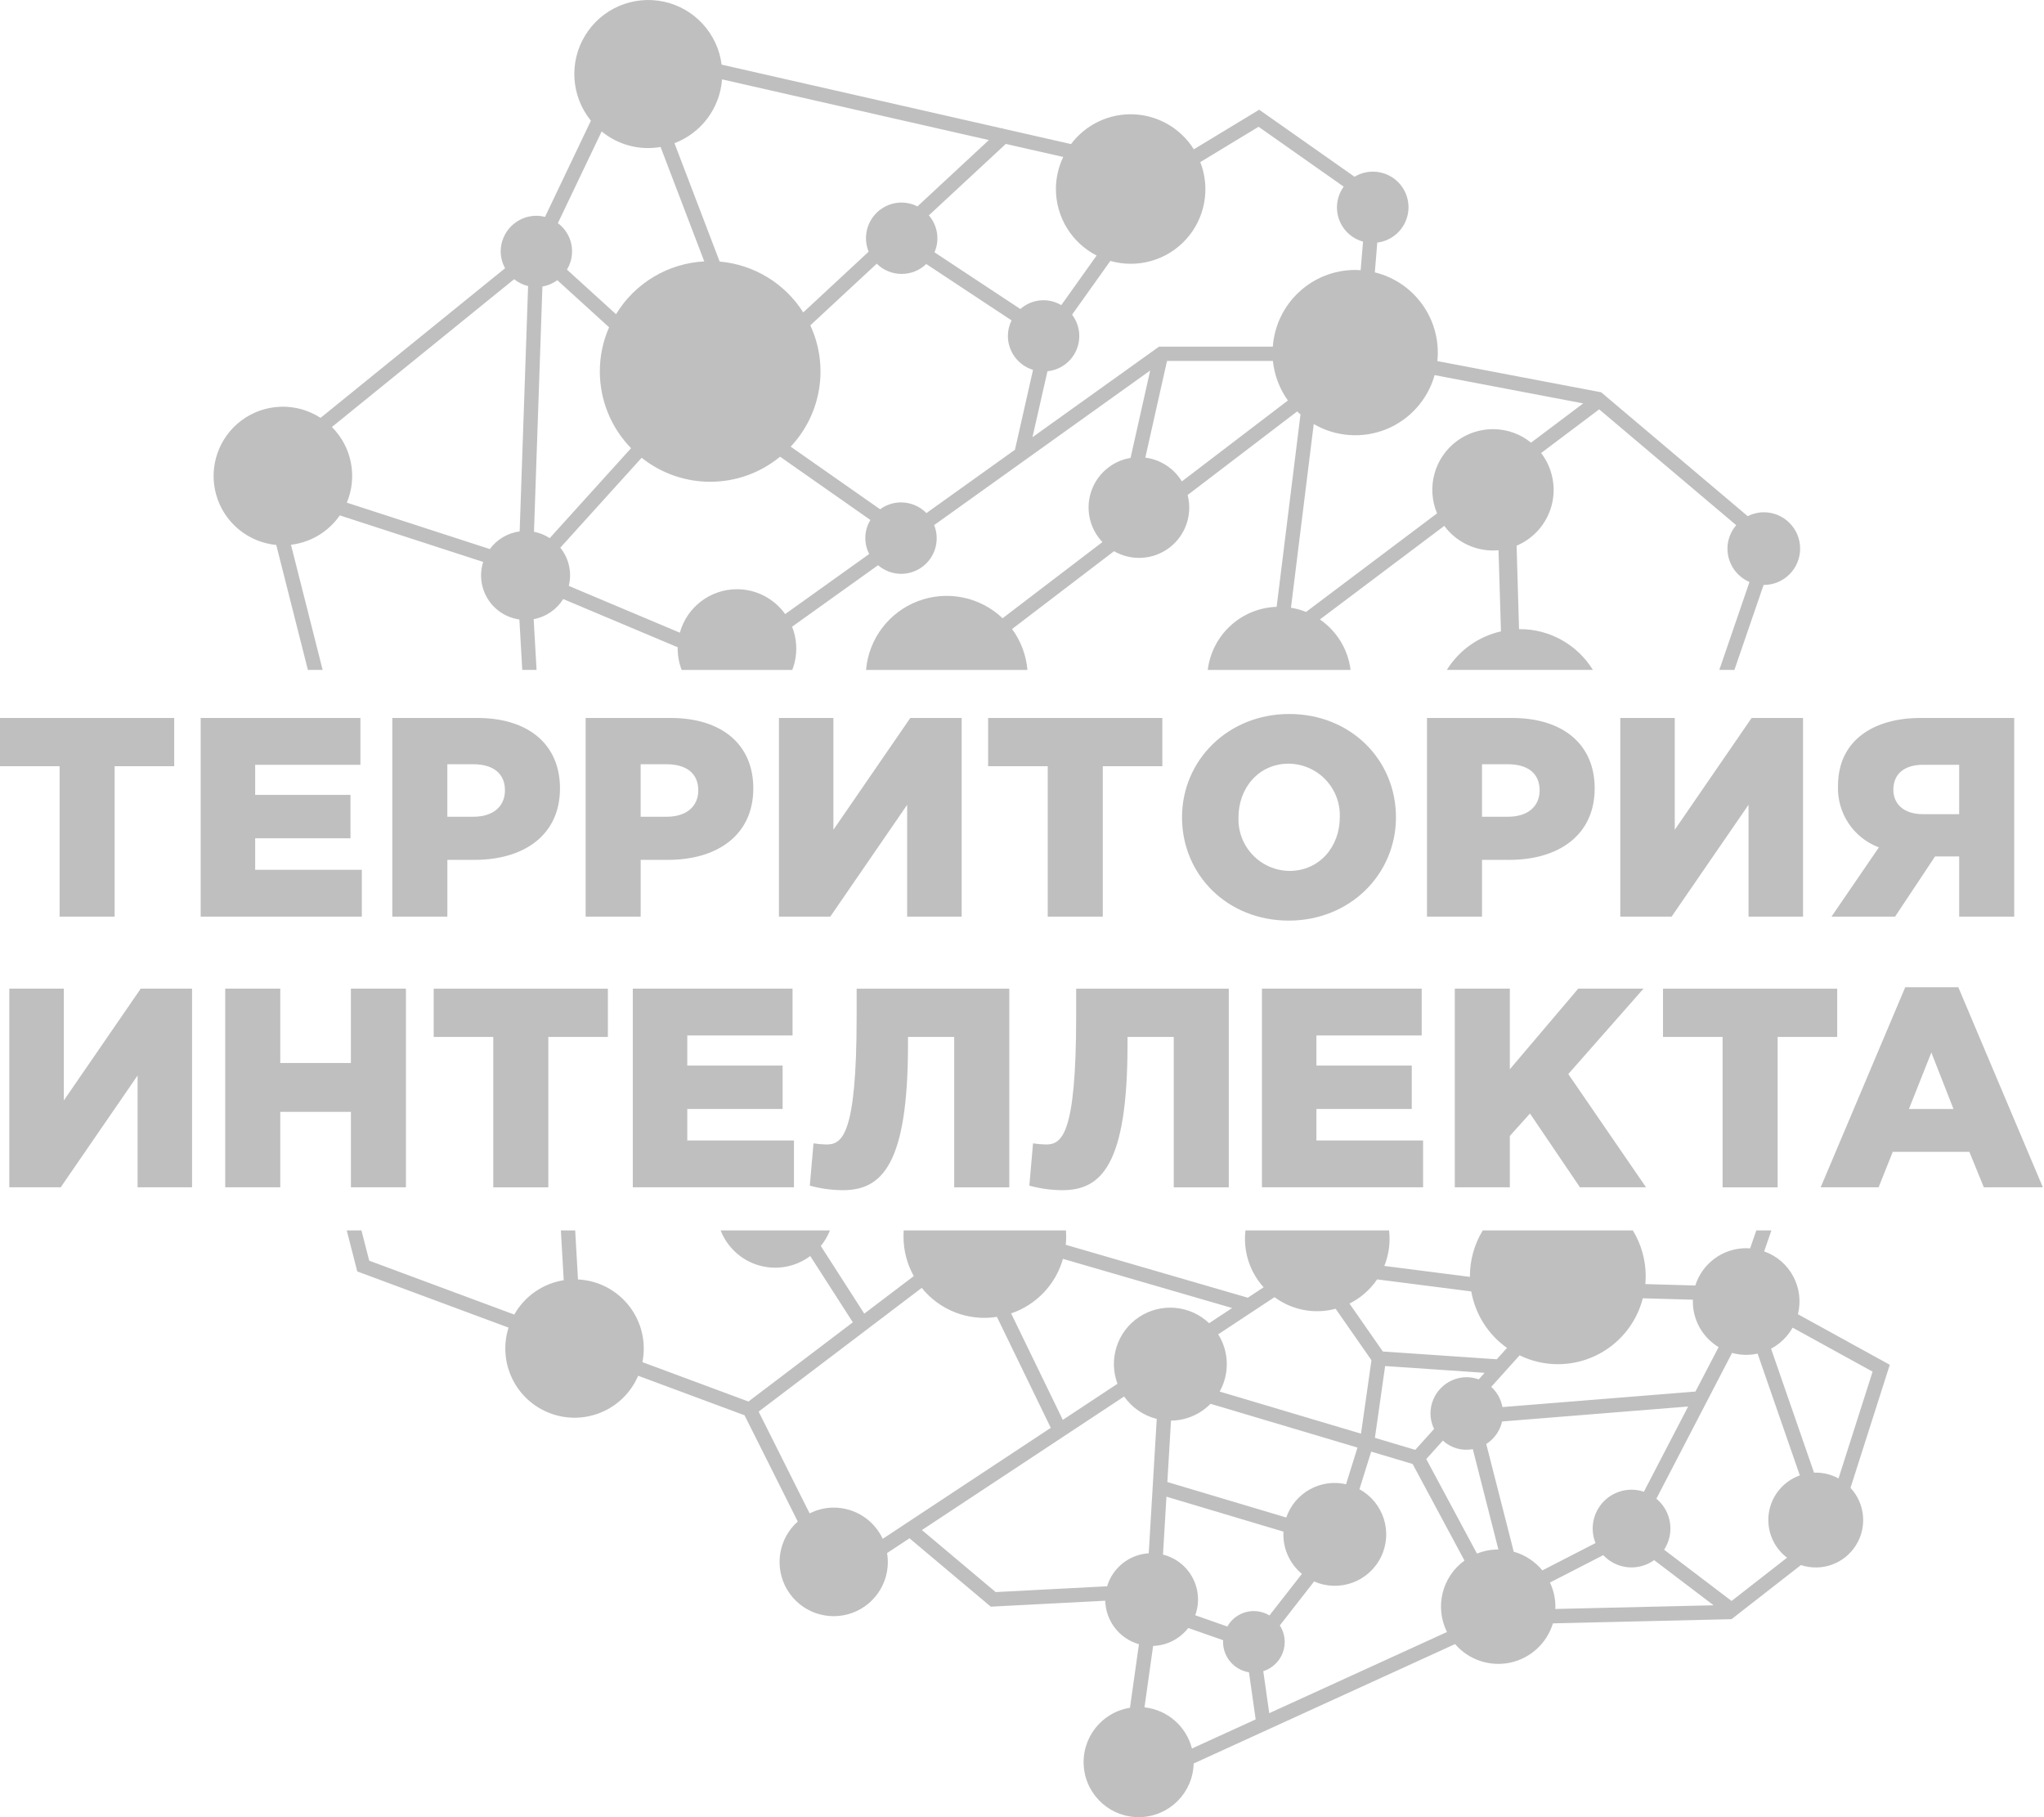 <svg xmlns="http://www.w3.org/2000/svg" width="90" height="80" viewBox="0 0 90 80">
    <g fill="none" fill-rule="evenodd">
        <g fill="#BFBFBF" fill-rule="nonzero">
            <g>
                <path d="M83.442 40.354l1.761-2.649h1.062v2.649h2.424v-8.746h-4.136c-1.986 0-3.623.937-3.623 2.986-.048 1.197.677 2.29 1.8 2.711l-2.087 3.049h2.799zm1.236-6.684h1.587v2.173h-1.6c-.824 0-1.298-.437-1.298-1.074 0-.712.5-1.1 1.311-1.1zm-19.422 4.185h1.2c2.173 0 3.76-1.087 3.76-3.148 0-1.962-1.425-3.099-3.636-3.099h-3.748v8.746h2.424v-2.5zm0-4.21h1.137c.874 0 1.399.4 1.399 1.149 0 .712-.525 1.162-1.387 1.162h-1.15v-2.311zm11.872-2.037h2.262v8.746H76.99V35.43l-3.386 4.923h-2.261v-8.746h2.399v4.923l3.385-4.923zM28.21 37.855h1.199c2.174 0 3.76-1.087 3.76-3.148 0-1.962-1.424-3.099-3.635-3.099h-3.748v8.746h2.424v-2.5zm0-4.21h1.136c.875 0 1.4.4 1.4 1.149 0 .712-.525 1.162-1.387 1.162h-1.15v-2.311zm17.923.087h-2.624v-2.124h7.671v2.124h-2.623v6.622h-2.424v-6.622zm-26.435 4.123h1.199c2.174 0 3.76-1.087 3.76-3.148 0-1.962-1.424-3.099-3.635-3.099h-3.748v8.746h2.424v-2.5zm0-4.21h1.136c.875 0 1.4.4 1.4 1.149 0 .712-.525 1.162-1.387 1.162h-1.15v-2.311zm16.861 6.709h-2.261v-8.746h2.398v4.923l3.386-4.923h2.262v8.746h-2.4V35.43l-3.385 4.923zm24.907-4.373c0-2.536-1.999-4.548-4.697-4.548-2.699 0-4.723 2.037-4.723 4.548 0 2.536 2 4.548 4.698 4.548 2.698 0 4.722-2.037 4.722-4.548zm-6.934 0c0-1.287.888-2.361 2.212-2.361.614.006 1.2.26 1.623.705.424.445.65 1.042.626 1.656 0 1.287-.887 2.361-2.224 2.361-.612-.008-1.195-.264-1.616-.709-.421-.444-.645-1.04-.62-1.652zM2.624 33.732H0v-2.124h7.671v2.124H5.047v6.622H2.624v-6.622zm13.31 6.622H8.836v-8.746h7.034v2.062h-4.635v1.324h4.197v1.911h-4.197v1.387h4.697v2.062zM66.48 52.27h-2.423v-8.745h2.423v3.548l3.011-3.548h2.874l-3.311 3.76 3.423 4.985h-2.91l-2.2-3.248-.887.987v2.261zm19.747-8.808H83.89l-3.723 8.808h2.55l.624-1.561h3.373l.637 1.561h2.599l-3.723-8.808zm-2.174 5.36l.987-2.486.974 2.486h-1.961zm-8.205 3.448V45.65h-2.624v-2.124h7.67v2.124h-2.623v6.621H75.85zM6.196 43.525h2.261v8.745H6.058v-4.922L2.673 52.27H.41v-8.745H2.81v4.922l3.386-4.922zm9.255 5.422H12.34v3.323H9.916v-8.745h2.424v3.273h3.11v-3.273h2.424v8.745h-2.423v-3.323zm19.508 3.323h-7.096v-8.745h7.034v2.061h-4.635v1.325h4.198v1.911h-4.198v1.387h4.697v2.061zm27.702 0h-7.096v-8.745h7.034v2.061h-4.635v1.325h4.198v1.911h-4.198v1.387h4.697v2.061zm-40.942 0V45.65h-2.623v-2.124h7.67v2.124h-2.623v6.621h-2.424zm20.296 0V45.65H39.98v.337c0 5.335-1.174 6.41-2.874 6.41-.49-.003-.977-.07-1.449-.2l.163-1.862c.186.029.374.046.562.05.687 0 1.337-.35 1.337-5.647v-1.212h6.721v8.745h-2.424zm9.667 0V45.65h-2.036v.337c0 5.335-1.174 6.41-2.873 6.41-.49-.003-.978-.07-1.45-.2l.163-1.862c.186.029.374.046.562.05.687 0 1.337-.35 1.337-5.647v-1.212h6.721v8.745h-2.424zm27.482 5.588c.293-1.167-.35-2.366-1.486-2.767l.319-.923h-.664l-.273.791c-.058-.004-.115-.008-.174-.008-1.024 0-1.93.665-2.24 1.642l-2.2-.062c.01-.114.016-.228.016-.344.002-.713-.195-1.411-.567-2.019h-6.606c-.372.607-.568 1.306-.567 2.019l.001.027-3.77-.482c.152-.378.231-.781.231-1.19 0-.124-.007-.25-.022-.374H54.84c-.014.124-.022.25-.022.375 0 .787.293 1.545.821 2.128l-.695.46-8.017-2.33c.012-.121.018-.243.018-.364 0-.035 0-.085-.004-.15l-.006-.119h-7.143l-.006.119c-.003.065-.004.115-.004.15 0 .61.156 1.21.453 1.742l-2.18 1.653-1.914-2.979c.17-.206.305-.437.403-.685H31.73c.293.75.92 1.321 1.694 1.542.774.221 1.608.068 2.252-.415l1.876 2.919-4.596 3.487-4.67-1.734c.175-.87-.038-1.771-.583-2.47-.545-.7-1.367-1.127-2.253-1.17l-.124-2.159h-.63l.126 2.192c-.918.146-1.72.703-2.178 1.513L16.257 55.5l-.342-1.333h-.648l.464 1.807 6.661 2.473c-.49 1.55.321 3.21 1.845 3.776 1.523.566 3.222-.163 3.862-1.657l4.684 1.74 2.344 4.678c-.857.76-1.052 2.023-.463 3.007.588.983 1.793 1.409 2.869 1.013 1.075-.396 1.717-1.502 1.527-2.632l.986-.65 3.58 3.01 5.04-.262c.022.894.623 1.67 1.483 1.915l-.395 2.798c-1.265.202-2.154 1.353-2.03 2.628.124 1.275 1.22 2.233 2.5 2.186 1.28-.046 2.303-1.08 2.334-2.361l11.51-5.257c.598.694 1.527 1.007 2.424.818.896-.19 1.619-.853 1.885-1.73l7.76-.182.105-.003 3.055-2.382c.904.3 1.896-.05 2.41-.852.515-.8.422-1.849-.227-2.546l1.73-5.419-4.046-2.226zm3.289 2.528l-1.501 4.701c-.307-.168-.651-.256-1.001-.256-.026 0-.051.003-.076.004l-1.893-5.46c.398-.212.727-.533.95-.926l3.52 1.937zm-7.911-3.168c-.001.027-.004.054-.004.08 0 .822.431 1.584 1.135 2.008l-1.02 1.956-8.5.684c-.062-.343-.235-.656-.492-.89l1.249-1.388c1.042.508 2.257.52 3.309.032 1.052-.487 1.829-1.421 2.116-2.544l2.207.062zm-2.702 8.366c-.568-.001-1.1.28-1.418.752-.319.47-.382 1.069-.169 1.596l-2.34 1.203c-.327-.396-.767-.683-1.261-.823l-1.21-4.74c.354-.227.605-.583.698-.993l8.192-.659-1.95 3.753c-.174-.059-.357-.09-.542-.09zm-6.73-4.858c-.169-.062-.346-.094-.526-.096-.882 0-1.597.716-1.598 1.598.001.236.055.469.158.681l-.828.92-1.777-.53.45-3.16 4.38.299-.26.288zM63.53 63.42c.355.328.845.469 1.32.378l1.126 4.417h-.009c-.32 0-.637.061-.934.181L62.8 64.234l.732-.813zm1.252-6.566c.176 1.004.741 1.898 1.573 2.487l-.451.5-5.015-.342-1.47-2.11c.49-.245.91-.611 1.219-1.065l4.144.53zm-5.515 8.488c-1.123-.256-2.257.376-2.631 1.465L51.4 65.245l.161-2.703c.656-.007 1.282-.274 1.741-.741l6.47 1.927-.504 1.615zm-3.37 5.777c-.31-.187-.682-.24-1.031-.149-.35.092-.647.32-.825.636l-1.413-.496c.197-.542.155-1.142-.116-1.65-.27-.51-.745-.88-1.304-1.02l.152-2.55 5.154 1.539c-.002.04-.006.08-.006.12 0 .673.299 1.31.816 1.74l-1.428 1.83zm-2.193-9.857c.44-.788.416-1.754-.065-2.519l2.48-1.637c.771.572 1.763.76 2.69.511l1.578 2.265-.46 3.234-6.223-1.854zm.548-3.677l-1.013.669c-.837-.798-2.114-.912-3.079-.275-.965.637-1.362 1.857-.956 2.94l-2.407 1.59-2.276-4.687c1.11-.377 1.963-1.275 2.282-2.402l7.45 2.165zm-17.538 8.786c-.37 0-.735.088-1.065.255l-2.245-4.48 7.182-5.448c.794.988 2.056 1.475 3.309 1.276l2.372 4.885-7.4 4.887c-.39-.837-1.23-1.373-2.153-1.375zm3.88.988l8.903-5.88c.344.491.854.842 1.436.987l-.353 5.916c-.854.053-1.585.633-1.832 1.453l-4.908.255-3.247-2.731zm11.889 9.618c-.251-.981-1.084-1.704-2.09-1.813l.38-2.703c.608-.02 1.175-.31 1.547-.79l1.54.539c-.002.025-.008.049-.008.074.002.665.485 1.231 1.142 1.337l.295 2.074-2.806 1.282zm3.404-1.555l-.263-1.85c.4-.126.72-.431.863-.826.144-.395.094-.835-.134-1.188l1.51-1.936c1.11.488 2.407.015 2.942-1.074.535-1.088.117-2.404-.947-2.985l.517-1.656 1.825.544 2.283 4.252c-.992.719-1.318 2.05-.77 3.145l-7.826 3.574zm12.593-4.588c.002-.034.006-.067.006-.101 0-.367-.082-.73-.239-1.063l2.347-1.206c.585.627 1.545.72 2.24.219l2.618 1.988-6.972.163zm7.764-.353l-2.97-2.256c.473-.727.327-1.693-.341-2.246l3.332-6.418c.367.103.753.113 1.124.03l1.86 5.363c-.722.256-1.245.887-1.363 1.643-.117.757.19 1.517.8 1.98l-2.442 1.904zm-64.08-46.49l1.393 5.502.649-.002-1.394-5.508c.869-.103 1.651-.574 2.15-1.293l6.313 2.049c-.175.55-.1 1.148.208 1.637.307.488.814.816 1.386.896l.127 2.22.63-.001-.128-2.232c.539-.1 1.01-.422 1.302-.886l5.041 2.123-.002.055c0 .322.059.641.175.942h4.871c.237-.613.234-1.292-.009-1.902l3.786-2.708c.28.243.64.377 1.01.379.52.002 1.008-.254 1.301-.685.293-.43.352-.978.159-1.46l9.512-6.805-.864 3.847c-.807.134-1.475.703-1.734 1.48-.26.776-.07 1.632.495 2.225l-4.396 3.354c-.992-.946-2.44-1.24-3.722-.755s-2.173 1.663-2.29 3.03h7.106c-.056-.652-.29-1.275-.677-1.801l4.49-3.426c.771.444 1.734.382 2.442-.158.708-.54 1.023-1.453.798-2.315l4.823-3.68c.048.046.098.089.147.133l-1.05 8.469c-1.557.053-2.843 1.231-3.033 2.778h6.288c-.11-.9-.602-1.709-1.35-2.222l5.477-4.12c.502.68 1.298 1.083 2.143 1.084.083 0 .164-.005.245-.013l.107 3.574c-.99.223-1.848.834-2.382 1.696h6.43c-.688-1.116-1.905-1.796-3.215-1.795-.013 0-.024.002-.037.003l-.107-3.676c.76-.321 1.33-.976 1.542-1.775.211-.798.04-1.65-.463-2.305l2.557-1.923 6.034 5.1c-.248.286-.385.652-.386 1.03 0 .64.382 1.219.97 1.471l-1.328 3.869.664.002 1.286-3.742.008.001c.884 0 1.6-.716 1.6-1.6 0-.884-.716-1.6-1.6-1.6-.246.001-.488.06-.708.172l-6.453-5.454-7.212-1.373c.187-1.807-.99-3.475-2.754-3.906l.109-1.311c.634-.079 1.157-.535 1.321-1.152.165-.617-.062-1.273-.573-1.657-.51-.383-1.204-.419-1.75-.089L55.444 4.83l-2.878 1.743c-.573-.917-1.562-1.493-2.643-1.54-1.08-.045-2.115.445-2.764 1.31l-3.02-.686-.023-.024-.016.015-12.326-2.803C31.6 1.475 30.579.363 29.228.073c-1.352-.29-2.739.304-3.46 1.483-.723 1.179-.622 2.685.25 3.757L23.997 9.55c-.124-.032-.25-.05-.379-.051-.867.001-1.57.704-1.572 1.572.002.258.069.512.193.738l-8.124 6.587c-1.062-.689-2.44-.65-3.461.098-1.022.748-1.475 2.05-1.14 3.27.337 1.221 1.392 2.108 2.653 2.228zm3.107-1.862c.477-1.14.218-2.456-.657-3.33l8.025-6.508c.18.146.39.25.614.304l-.372 10.799c-.525.07-1 .352-1.313.778l-6.297-2.043zm11.14-5.778c0 1.264.494 2.477 1.376 3.38l-3.582 3.96c-.21-.138-.446-.233-.693-.28l.371-10.796c.238-.041.462-.137.656-.28l2.28 2.074c-.27.612-.408 1.274-.408 1.942zm6.038 9.589c-1.172 0-2.2.783-2.514 1.914l-4.89-2.06c.145-.588.007-1.21-.374-1.682l3.582-3.959c1.787 1.426 4.33 1.407 6.095-.047l3.978 2.786c-.28.454-.3 1.023-.054 1.497l-3.7 2.646c-.488-.687-1.28-1.095-2.123-1.095zm7.223-3.822c-.33 0-.653.107-.919.303l-3.939-2.758c1.353-1.435 1.696-3.55.865-5.339l2.925-2.715c.602.595 1.57.602 2.18.014l3.757 2.482c-.106.212-.162.446-.163.683.002.688.451 1.293 1.108 1.495L44.69 19.8l-3.898 2.788c-.294-.3-.697-.47-1.118-.47zm10.758-1.972l.955-4.255h4.663c.065.628.292 1.228.66 1.74l-4.669 3.563c-.35-.576-.941-.961-1.61-1.048zm19.281-2.386l-2.296 1.727c-.952-.77-2.305-.793-3.284-.057-.978.736-1.33 2.043-.855 3.17l-5.769 4.34c-.213-.086-.436-.148-.664-.185l1.003-8.087c.97.566 2.148.65 3.19.23 1.04-.422 1.828-1.302 2.132-2.384l6.543 1.246zM55.417 5.581l3.748 2.636c-.3.415-.378.95-.208 1.433.17.483.565.851 1.059.986l-.105 1.26c-.08-.005-.16-.012-.241-.012-1.906.003-3.488 1.476-3.626 3.377h-5.01l-5.573 3.987.66-2.904c.56-.056 1.047-.411 1.272-.928.225-.517.153-1.114-.188-1.563l1.686-2.366c1.2.342 2.49-.025 3.33-.947.84-.923 1.083-2.242.63-3.404l2.566-1.555zm-8.924 2.741c.002 1.235.694 2.365 1.793 2.927l-1.556 2.184c-.574-.341-1.302-.272-1.801.172l-3.782-2.497c.237-.545.14-1.178-.248-1.627l3.388-3.145 2.529.574c-.212.441-.322.923-.323 1.412zm-6.096.764c-.215-.11-.452-.167-.694-.169-.523-.001-1.013.259-1.305.693-.292.434-.348.986-.15 1.47l-2.88 2.674c-.81-1.28-2.172-2.108-3.681-2.239l-1.989-5.211c1.185-.45 2.002-1.546 2.094-2.81l11.75 2.672-3.145 2.92zm-13.905-3.3c.723.597 1.671.846 2.594.684l1.923 5.037c-1.6.087-3.053.957-3.885 2.326l-2.16-1.964c.415-.683.242-1.57-.4-2.045l1.928-4.038z" transform="translate(-632 -620) translate(632 620)"/>
            </g>
        </g>
    </g>
</svg>
